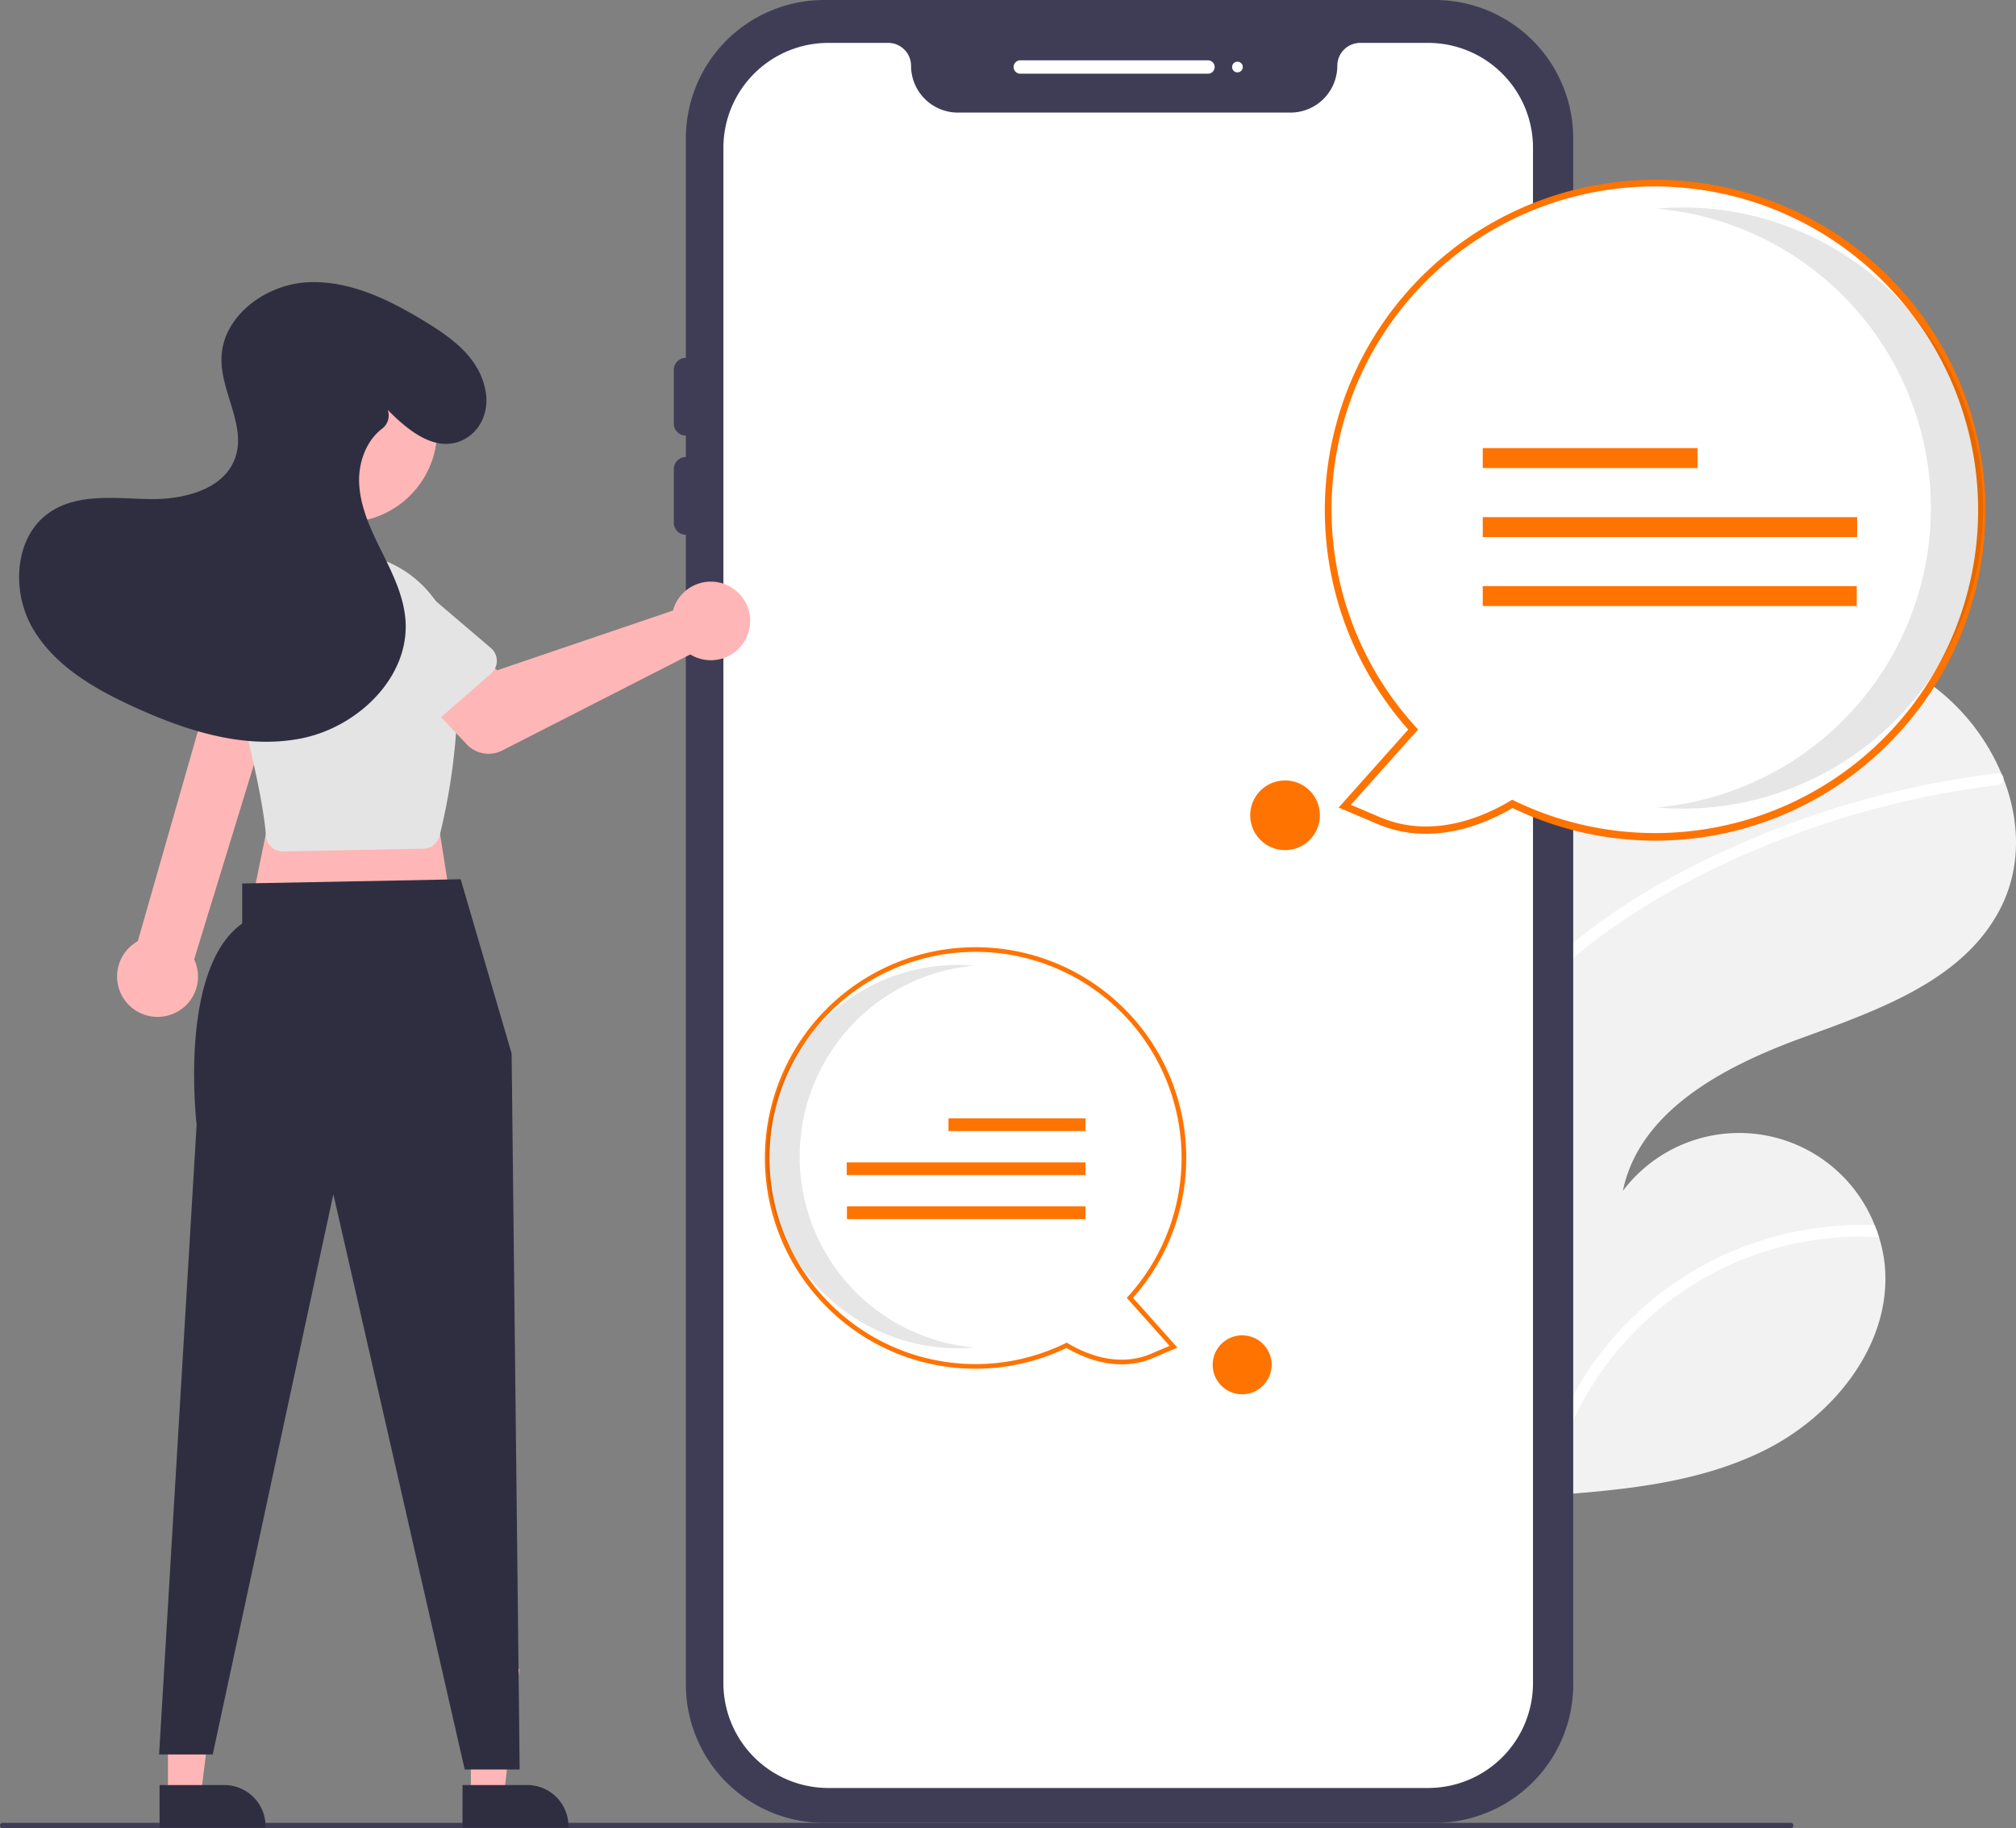 <svg xmlns="http://www.w3.org/2000/svg" viewBox="0 0 752.016 682"><rect x="0" y="0" width="752.016" height="682" fill="#808080" stroke="none"/><path fill="#f2f2f2" d="M573.315 271.22a179.34 179.34 0 0 0-4.697 3.34 410.082 410.082 0 0 0-22.51 134.733q-.009 7.955.346 15.87a398.183 398.183 0 0 0 22.394 116.015q1.044 2.949 2.126 5.872c.517 1.398 1.043 2.81 1.607 4.195l1.675 2.066c.039.03.073.08.112.111.224.276.448.553.65.825.96 1.173 1.934 2.339 2.894 3.511l-.76.087-1.904.208.008.013a60.77 60.77 0 0 0 1.94-.157c.234-.01.49-.016.73-.048.213-.014.44-.037.653-.05 27.508-2 55.632-4.655 80.183-17.059 25.696-12.992 46.789-39.514 44.351-68.194a51.623 51.623 0 0 0-2.209-11.059 66.244 66.244 0 0 0-1.604-4.439 54.354 54.354 0 0 0-93.931-12.813c6.174-29.888 37.764-46.432 66.416-56.92 28.674-10.485 60.968-21.556 74.62-48.853 7.623-15.192 7.038-32.461.899-48.153-.187-.47-.382-.95-.59-1.424a79.312 79.312 0 0 0-40.179-41.636c-33.992-14.947-74.124-7.303-107.518 8.937a196.599 196.599 0 0 0-25.702 15.022Z"/><path fill="#fff" d="M677.299 458.183a122.38 122.38 0 0 0-68.951 33.848 125.23 125.23 0 0 0-33.034 57.424 90.209 90.209 0 0 0-.9 3.732 198.859 198.859 0 0 1-2.109-3.727c-.445-.796-.899-1.605-1.33-2.41.516 1.398 1.042 2.81 1.606 4.195l1.675 2.066c.039.03.073.081.112.111.224.276.448.553.65.825.96 1.173 1.934 2.339 2.894 3.511l-.76.087-1.905.208.009.013c.64-.043 1.294-.094 1.94-.157.234-.01.49-.016.73-.048.061-.376.145-.748.227-1.121a118.245 118.245 0 0 1 122.751-95.241 66.25 66.25 0 0 0-1.604-4.439 126.496 126.496 0 0 0-22.001 1.123ZM585.51 352.846a134.645 134.645 0 0 0-26.286 28.99 111.708 111.708 0 0 0-9.71 18.351 113.327 113.327 0 0 0-3.406 9.106q-.009 7.955.346 15.87a115.367 115.367 0 0 1 3.011-11.946 103.034 103.034 0 0 1 2.098-6.363c8.534-23.45 25.066-42.41 44.91-57.156 21.266-15.78 45.493-28.002 70.182-37.393a331.404 331.404 0 0 1 78.579-19.433 2.377 2.377 0 0 0 2.07-2.551 2.045 2.045 0 0 0-.59-1.424 1.698 1.698 0 0 0-1.477-.397c-3.319.4-6.627.815-9.932 1.318a335.331 335.331 0 0 0-80.03 22.348c-24.76 10.331-49.137 23.378-69.764 40.68Z"/><circle cx="716.203" cy="210.105" r="9.245" fill="#f2f2f2"/><path fill="#3f3d56" d="M535.307 680H307.386a51.598 51.598 0 0 1-51.54-51.54V51.54A51.598 51.598 0 0 1 307.386 0h227.921a51.598 51.598 0 0 1 51.54 51.54v576.92a51.598 51.598 0 0 1-51.54 51.54Z"/><path fill="#fff" d="M532.757 16h-25.37a8.548 8.548 0 0 0-8.54 8.54A17.477 17.477 0 0 1 481.386 42h-124.08a17.477 17.477 0 0 1-17.46-17.46 8.548 8.548 0 0 0-8.54-8.54h-22.37a39.14 39.14 0 0 0-39.09 39.09v572.82a39.14 39.14 0 0 0 39.09 39.09h223.82a39.14 39.14 0 0 0 39.09-39.09V55.09A39.14 39.14 0 0 0 532.756 16Z"/><path fill="#fff" d="M450.596 27.5h-70a2.5 2.5 0 0 1 0-5h70a2.5 2.5 0 0 1 0 5Z"/><circle cx="461.596" cy="25" r="2" fill="#fff"/><path fill="#3f3d56" d="M588.846 227.5a4.505 4.505 0 0 1-4.5-4.5v-88a4.5 4.5 0 1 1 9 0v88a4.505 4.505 0 0 1-4.5 4.5ZM255.846 162.5a4.505 4.505 0 0 1-4.5-4.5v-20a4.5 4.5 0 0 1 9 0v20a4.505 4.505 0 0 1-4.5 4.5ZM255.846 199.5a4.505 4.505 0 0 1-4.5-4.5v-20a4.5 4.5 0 0 1 9 0v20a4.505 4.505 0 0 1-4.5 4.5ZM668 682H1a1 1 0 0 1 0-2h667a1 1 0 1 1 0 2Z"/><path fill="#ffb6b6" d="M62.649 669.899h12.26l5.832-47.288H62.647l.002 47.288z"/><path fill="#2f2e41" d="M59.522 665.896h24.144a15.387 15.387 0 0 1 15.387 15.386v.5l-39.53.001Z"/><path fill="#ffb6b6" d="M175.649 669.899h12.26l5.832-47.288h-18.094l.002 47.288z"/><path fill="#2f2e41" d="M172.522 665.896h24.144a15.387 15.387 0 0 1 15.387 15.386v.5l-39.53.001Z"/><path fill="#ffb6b6" d="m160.846 290 8 51-76 1 10-49 58-3z"/><path fill="#2f2e41" d="m171.846 328 19 65 3 267.102h-20.5l-49-214.602-45 209h-20l14-235s-7-58 17-75v-14.917Z"/><path fill="#ffb6b6" d="M62.812 378.791a15.002 15.002 0 0 0 9.612-20.9l32.332-105.408-23.781-4.714-29.57 103.322a15.084 15.084 0 0 0 11.407 27.7Z"/><circle cx="352.756" cy="269.565" r="34.3" fill="#ffb6b6" transform="rotate(-45 109.186 485.447)"/><path fill="#e4e4e4" d="M104.238 317.5a6.273 6.273 0 0 1-5.034-5.695c-.754-10.328-4.485-28.278-11.088-53.351a41.563 41.563 0 0 1 34.31-51.7 41.544 41.544 0 0 1 47.22 36.34c3.267 28.772-2.895 57.676-5.697 68.767a6.3 6.3 0 0 1-5.972 4.745l-52.388 1.012a6.253 6.253 0 0 1-1.35-.119Z"/><path fill="#ffb6b6" d="M251.818 225.576a14.7 14.7 0 0 0-.773 2.182l-65.576 22.283-12.671-11.07-19.205 16.94 20.527 21.776a11.172 11.172 0 0 0 13.212 2.286l70.17-35.842a14.66 14.66 0 1 0-5.684-18.555Z"/><path fill="#e4e4e4" d="m183.183 251.259-23.905 20.88a6.284 6.284 0 0 1-9.422-1.338l-17.099-26.626a17.453 17.453 0 0 1 26.358-22.885l24.01 20.453a6.284 6.284 0 0 1 .058 9.516ZM100.979 279.472l-29.542-11.606a6.284 6.284 0 0 1-3.151-8.98l15.762-27.438a17.453 17.453 0 0 1 32.45 12.859l-7.098 30.732a6.284 6.284 0 0 1-8.421 4.433Z"/><path fill="#2f2e41" d="M144.624 152.881c7.474 7.633 17.623 15.968 27.704 11.416 6.62-2.99 9.966-10.29 8.948-17.482-1.832-12.932-12.396-20.56-22.698-26.844-13.393-8.169-28.284-15.507-43.95-14.664s-31.704 12.67-32.016 28.354c-.25 12.613 9.233 25.029 5.17 36.972-4.09 12.02-19.262 15.766-31.956 15.543s-26.551-2.233-37.105 4.825c-13.464 9.004-14.637 29.635-6.414 43.589S35.42 257.082 50.158 263.8c19.526 8.902 41.18 15.839 62.228 11.66s40.478-22.805 38.862-44.204c-.683-9.038-4.856-17.39-8.879-25.513s-8.05-16.582-8.403-25.64c-.295-7.548 2.64-15.662 8.49-20.12a6.196 6.196 0 0 0 2.222-6.944Z"/><path fill="#fff" d="M564.151 299.884c-10.818 6.488-30.092 14.617-49.787 6.263l-12.732-5.401 25.513-28.6a121.85 121.85 0 1 1 37.006 27.738Z"/><path fill="#ff7300" d="M564.217 301.425c-10.395 6.103-30.196 14.538-50.384 5.973l-14.48-6.141 25.967-29.108a123.21 123.21 0 1 1 174.855 9.403 122.66 122.66 0 0 1-135.958 19.873Zm142.435-192.084a120.49 120.49 0 1 0-178.5 161.891l.822.907-25.064 28.096 10.985 4.66c19.497 8.27 38.79-.32 48.557-6.177l.63-.38.663.322a120.49 120.49 0 0 0 141.907-189.319Z"/><path d="M944.261 298.527a112.137 112.137 0 0 0-102.22-111.69c3.265-.286 6.57-.441 9.91-.441a112.132 112.132 0 0 1 0 224.263c-3.336 0-6.634-.157-9.895-.442a112.137 112.137 0 0 0 102.205-111.69Z" opacity=".1" style="isolation:isolate" transform="translate(-223.992 -109)"/><path fill="#ff7300" d="M553.101 167.167h80.124v7.441h-80.124zM553.101 192.907h139.65v7.441h-139.65zM553.101 218.646h139.513v7.441H553.101z"/><path fill="#fff" d="M311.694 489.516a77.721 77.721 0 1 1 109.783-5.357l16.274 18.243-8.12 3.445c-12.564 5.328-24.857.143-31.758-3.995a77.721 77.721 0 0 1-86.18-12.336Z"/><path fill="#ff7300" d="M363.806 510.602a78.295 78.295 0 0 1-52.695-20.443 78.589 78.589 0 1 1 111.53-5.998l16.563 18.567-9.235 3.917c-12.877 5.463-25.507.083-32.138-3.81a78.695 78.695 0 0 1-34.025 7.767Zm-51.53-21.728a76.503 76.503 0 0 0 85.218 12.198l.423-.206.403.242c6.229 3.736 18.535 9.216 30.971 3.94l7.007-2.972-15.987-17.921.524-.578a76.854 76.854 0 1 0-108.559 5.297Z"/><path d="M522.286 540.461a71.526 71.526 0 0 1 65.201-71.241 72.402 72.402 0 0 0-6.321-.281 71.523 71.523 0 0 0 0 143.045c2.127 0 4.231-.1 6.311-.282a71.526 71.526 0 0 1-65.191-71.24Z" opacity=".1" style="isolation:isolate" transform="translate(-223.992 -109)"/><path fill="#ff7300" d="M353.814 417.199h51.107v4.746h-51.107zM315.846 433.617h89.075v4.746h-89.075zM315.933 450.035h88.988v4.746h-88.988z"/><circle cx="463.354" cy="509.134" r="11" fill="#ff7300"/><circle cx="479.354" cy="304.134" r="13" fill="#ff7300"/></svg>